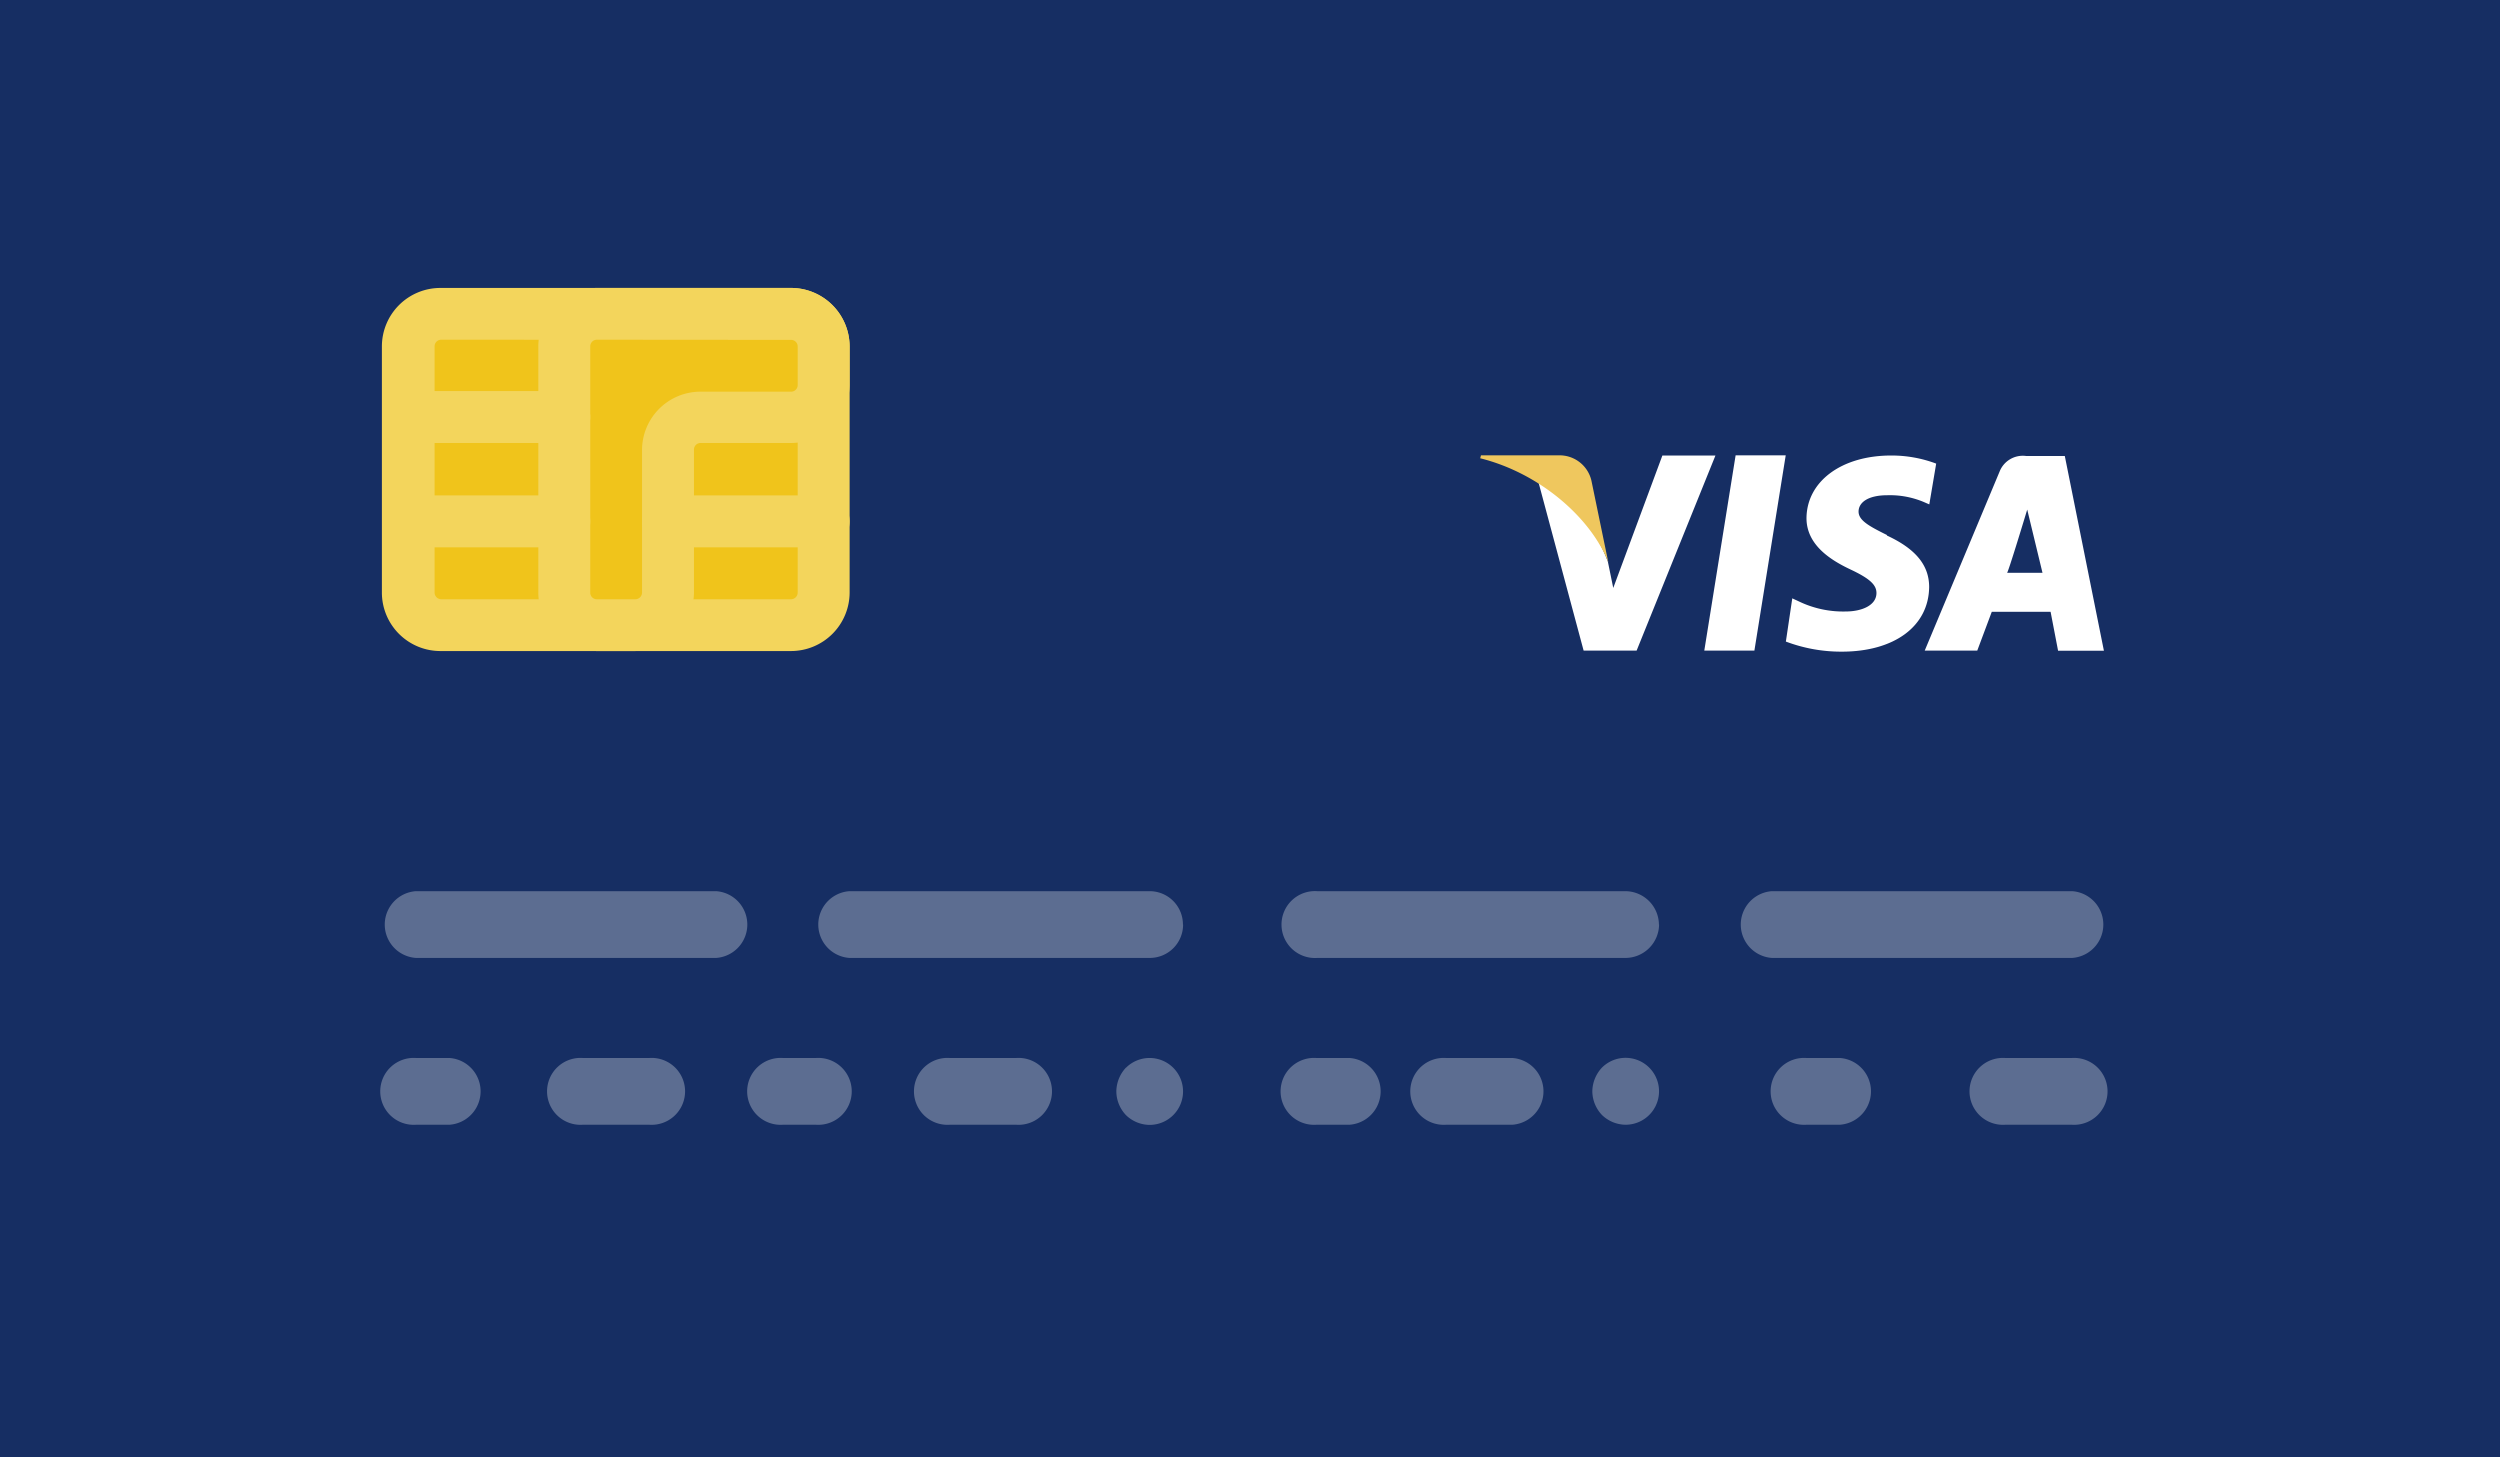 <svg id="Layer_1" data-name="Layer 1" xmlns="http://www.w3.org/2000/svg" viewBox="0 0 163.66 95.4"><defs><style>.cls-1{fill:#162e63;}.cls-2{fill:#f0c41b;}.cls-3{fill:#f3d55c;}.cls-4{fill:#5c6d91;}.cls-5{fill:#fff;}.cls-6{fill:#efc75e;}</style></defs><title>cartaovisa</title><rect class="cls-1" width="163.66" height="95.4"/><path class="cls-2" d="M51.79,40.92H28.88a2.13,2.13,0,0,1-2.13-2.13V22.68a2.13,2.13,0,0,1,2.13-2.13H51.79a2.13,2.13,0,0,1,2.13,2.13V38.79a2.13,2.13,0,0,1-2.13,2.13"/><path class="cls-3" d="M51.79,42.62H28.88A3.83,3.83,0,0,1,25,38.79V22.68a3.83,3.83,0,0,1,3.83-3.83H51.79a3.84,3.84,0,0,1,3.83,3.83V38.79a3.84,3.84,0,0,1-3.83,3.83M28.88,22.24a.43.43,0,0,0-.43.43V38.79a.44.44,0,0,0,.43.44H51.79a.44.44,0,0,0,.43-.44V22.68a.43.43,0,0,0-.43-.43Zm0,0"/><path class="cls-2" d="M53.92,22.68a2.13,2.13,0,0,0-2.13-2.13H39.07a2.13,2.13,0,0,0-2.13,2.13V38.79a2.13,2.13,0,0,0,2.13,2.13H41.6a2.13,2.13,0,0,0,2.13-2.13V29.47a2.13,2.13,0,0,1,2.13-2.13h5.93a2.13,2.13,0,0,0,2.13-2.13Zm0,0"/><path class="cls-3" d="M41.6,42.62H39.07a3.83,3.83,0,0,1-3.83-3.83V22.68a3.83,3.83,0,0,1,3.83-3.83H51.79a3.84,3.84,0,0,1,3.83,3.83V25.2A3.84,3.84,0,0,1,51.79,29H45.86a.43.43,0,0,0-.43.43v9.32a3.83,3.83,0,0,1-3.83,3.83M39.07,22.24a.43.43,0,0,0-.43.43V38.79a.43.43,0,0,0,.43.44H41.6a.44.44,0,0,0,.43-.44V29.47a3.83,3.83,0,0,1,3.83-3.83h5.93a.43.43,0,0,0,.43-.43V22.68a.43.43,0,0,0-.43-.43Zm0,0"/><path class="cls-3" d="M53.92,35.83H43.73a1.7,1.7,0,1,1,0-3.4H53.92a1.7,1.7,0,0,1,0,3.4"/><path class="cls-3" d="M36.94,29H26.75a1.7,1.7,0,0,1,0-3.4H36.94a1.7,1.7,0,1,1,0,3.4"/><path class="cls-3" d="M36.94,35.83H26.75a1.7,1.7,0,0,1,0-3.4H36.94a1.7,1.7,0,1,1,0,3.4"/><path class="cls-4" d="M46.88,58.34H27.23a2.19,2.19,0,0,0,0,4.37H46.88a2.19,2.19,0,0,0,0-4.37"/><path class="cls-4" d="M77.44,60.53a2.18,2.18,0,0,0-2.19-2.19H55.61a2.19,2.19,0,0,0,0,4.37H75.26a2.18,2.18,0,0,0,2.19-2.19"/><path class="cls-4" d="M108.6,60.53a2.21,2.21,0,0,0-2.24-2.19H86.23a2.19,2.19,0,1,0,0,4.37h20.14a2.21,2.21,0,0,0,2.24-2.19"/><path class="cls-4" d="M29.42,69.26H27.23a2.19,2.19,0,1,0,0,4.37h2.19a2.19,2.19,0,0,0,0-4.37"/><path class="cls-4" d="M42.51,69.26H38.15a2.19,2.19,0,1,0,0,4.37h4.36a2.19,2.19,0,1,0,0-4.37"/><path class="cls-4" d="M53.42,69.26H51.25a2.19,2.19,0,1,0,0,4.37h2.17a2.19,2.19,0,1,0,0-4.37"/><path class="cls-4" d="M135.63,58.34H116a2.19,2.19,0,0,0,0,4.37h19.65a2.19,2.19,0,0,0,0-4.37"/><path class="cls-4" d="M120.44,69.26h-2.19a2.19,2.19,0,1,0,0,4.37h2.19a2.19,2.19,0,0,0,0-4.37"/><path class="cls-4" d="M135.63,69.26h-4.36a2.19,2.19,0,1,0,0,4.37h4.36a2.19,2.19,0,1,0,0-4.37"/><path class="cls-4" d="M66.52,69.26H62.17a2.19,2.19,0,1,0,0,4.37h4.36a2.19,2.19,0,1,0,0-4.37"/><path class="cls-4" d="M73.71,69.89a2.32,2.32,0,0,0-.63,1.56A2.28,2.28,0,0,0,73.71,73a2.25,2.25,0,0,0,1.54.64,2.19,2.19,0,1,0-1.54-3.74"/><path class="cls-4" d="M88.34,69.26H86.17a2.19,2.19,0,1,0,0,4.37h2.17a2.19,2.19,0,0,0,0-4.37"/><path class="cls-4" d="M99,69.26H94.66a2.19,2.19,0,1,0,0,4.37H99a2.19,2.19,0,0,0,0-4.37"/><path class="cls-4" d="M104.87,69.89a2.32,2.32,0,0,0-.63,1.56,2.28,2.28,0,0,0,.63,1.54,2.25,2.25,0,0,0,1.54.64,2.19,2.19,0,1,0-1.54-3.74"/><path class="cls-5" d="M113.62,29.81l-2.05,12.78h3.28l2.05-12.78Zm9.9,5.21c-1.15-.57-1.85-.95-1.85-1.53s.59-1.07,1.89-1.07a5.71,5.71,0,0,1,2.44.47l.3.13.45-2.67a8.28,8.28,0,0,0-2.95-.53c-3.24,0-5.52,1.69-5.54,4.1,0,1.78,1.63,2.77,2.88,3.36s1.7,1,1.7,1.54c0,.83-1,1.21-2,1.21a6.68,6.68,0,0,1-3.08-.66l-.43-.2L116.91,42a10.25,10.25,0,0,0,3.66.66c3.44,0,5.69-1.66,5.72-4.23,0-1.41-.86-2.49-2.76-3.37Zm11.65-5.17h-2.54a1.63,1.63,0,0,0-1.72,1L126,42.59h3.44l.95-2.54h3.85l.49,2.55h3Zm-3.78,7.65c.07,0,1.32-4.14,1.32-4.14l1,4.14Zm-22.56-7.69-3.22,8.68-.35-1.71a9.54,9.54,0,0,0-4.54-5.19l2.95,11h3.47l5.16-12.77h-3.47Zm0,0"/><path class="cls-6" d="M104.18,31.46A2.14,2.14,0,0,0,102,29.81H96.95L96.9,30c4,1,7.31,4,8.39,6.83Zm0,0"/></svg>